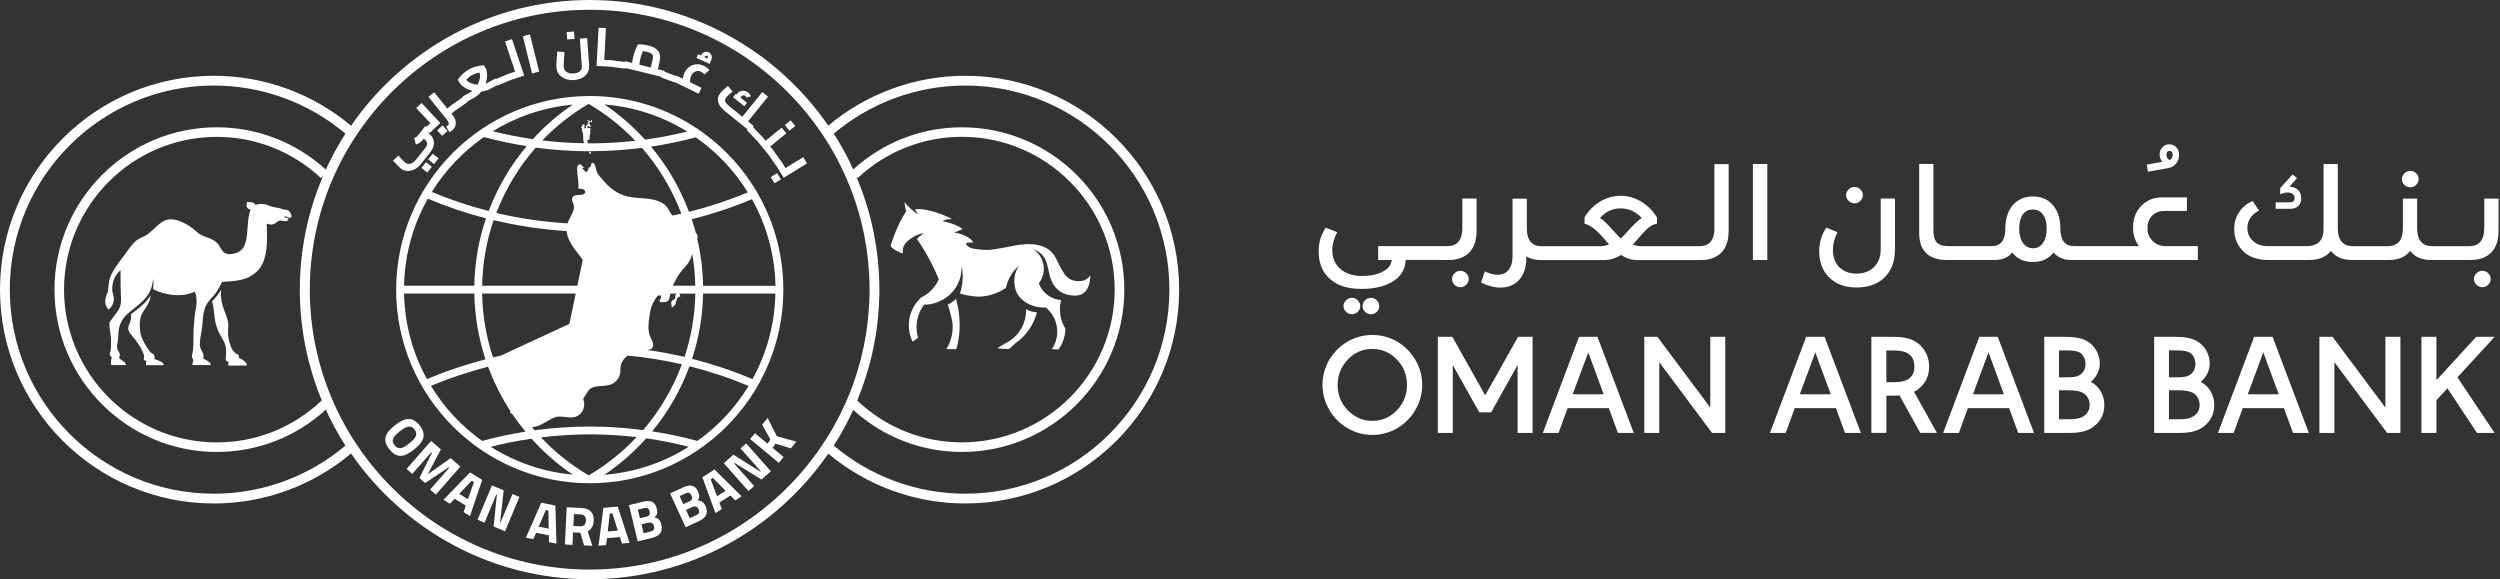 <svg width="164" height="38" viewBox="0 0 164 38" fill="none" xmlns="http://www.w3.org/2000/svg">
<rect x="0" y="0" width="164" height="38" fill="#333333" stroke="none"/>
<g clip-path="url(#clip0_4408_45465)">
<path d="M14.029 5.612C17.193 5.612 20.245 6.731 22.659 8.767C22.172 9.526 21.745 10.314 21.373 11.125C19.41 9.335 16.876 8.351 14.222 8.351C8.352 8.351 3.574 13.126 3.574 19C3.574 24.873 8.352 29.648 14.222 29.648C16.888 29.648 19.41 28.666 21.373 26.874C21.742 27.685 22.172 28.473 22.659 29.232C20.245 31.268 17.193 32.387 14.029 32.387C6.647 32.387 0.642 26.382 0.642 19C0.642 11.617 6.647 5.612 14.029 5.612ZM38.685 0.641C45.244 0.641 51.009 4.101 54.255 9.289C54.317 9.388 54.381 9.488 54.443 9.59C54.528 9.731 54.61 9.874 54.689 10.018C54.771 10.165 54.85 10.311 54.929 10.457C55.008 10.61 55.087 10.762 55.163 10.917C55.263 11.122 55.362 11.327 55.453 11.535C55.494 11.629 55.535 11.723 55.576 11.82C55.694 12.098 55.808 12.376 55.913 12.66C55.925 12.69 55.934 12.719 55.945 12.748C56.033 12.991 56.118 13.237 56.194 13.483C56.203 13.516 56.215 13.548 56.224 13.58C56.309 13.855 56.388 14.131 56.461 14.412C56.464 14.424 56.467 14.435 56.47 14.447C56.534 14.699 56.593 14.954 56.645 15.209C56.66 15.279 56.675 15.35 56.69 15.42C56.733 15.642 56.774 15.865 56.81 16.091C56.818 16.143 56.827 16.196 56.836 16.252C56.877 16.521 56.912 16.794 56.941 17.069C56.947 17.134 56.953 17.201 56.959 17.268C56.98 17.485 56.997 17.702 57.009 17.922C57.015 18.001 57.018 18.08 57.023 18.162C57.035 18.44 57.044 18.721 57.044 19.002C57.044 19.284 57.035 19.565 57.023 19.843C57.02 19.922 57.015 20.001 57.009 20.083C56.997 20.303 56.98 20.52 56.959 20.737C56.953 20.801 56.947 20.869 56.941 20.936C56.912 21.211 56.877 21.484 56.836 21.753C56.827 21.806 56.818 21.859 56.81 21.914C56.774 22.14 56.733 22.362 56.69 22.585C56.675 22.655 56.66 22.726 56.645 22.796C56.593 23.051 56.534 23.306 56.47 23.558C56.467 23.569 56.464 23.581 56.461 23.593C56.388 23.871 56.309 24.149 56.224 24.425C56.215 24.457 56.203 24.489 56.194 24.521C56.115 24.77 56.033 25.014 55.945 25.26C55.934 25.289 55.925 25.318 55.913 25.348C55.808 25.632 55.694 25.91 55.576 26.188C55.535 26.282 55.494 26.376 55.453 26.469C55.359 26.677 55.263 26.885 55.16 27.09C55.084 27.243 55.008 27.395 54.926 27.544C54.847 27.694 54.768 27.84 54.686 27.987C54.607 28.13 54.525 28.271 54.44 28.412C54.378 28.514 54.314 28.614 54.252 28.716C51.004 33.904 45.241 37.364 38.682 37.364C28.559 37.364 20.324 29.126 20.324 19.005C20.324 8.884 28.561 0.641 38.685 0.641ZM63.325 5.612C70.707 5.612 76.712 11.617 76.712 19C76.712 26.382 70.707 32.387 63.325 32.387C60.161 32.387 57.108 31.268 54.695 29.232C55.178 28.479 55.603 27.697 55.972 26.891C57.934 28.672 60.448 29.648 63.108 29.648C68.978 29.648 73.756 24.87 73.756 19C73.756 13.129 68.981 8.351 63.108 8.351C60.46 8.351 57.934 9.33 55.975 11.111C55.606 10.305 55.181 9.52 54.697 8.767C57.111 6.728 60.164 5.612 63.328 5.612M57.665 18.132C57.662 18.053 57.656 17.974 57.653 17.895C57.639 17.655 57.621 17.418 57.598 17.177C57.592 17.125 57.589 17.075 57.583 17.022C57.554 16.741 57.519 16.46 57.475 16.178C57.466 16.111 57.454 16.047 57.442 15.979C57.407 15.751 57.363 15.522 57.319 15.294C57.308 15.232 57.296 15.168 57.281 15.106C57.223 14.822 57.158 14.541 57.085 14.26C57.085 14.254 57.082 14.248 57.079 14.242C57.009 13.967 56.93 13.691 56.845 13.419C56.83 13.375 56.818 13.331 56.804 13.287C56.622 12.707 56.411 12.136 56.171 11.573L56.268 11.679C58.131 9.936 60.556 8.975 63.102 8.975C68.627 8.975 73.123 13.472 73.123 18.997C73.123 24.521 68.627 29.018 63.102 29.018C60.527 29.018 58.102 28.046 56.233 26.276C56.446 25.761 56.637 25.236 56.804 24.706C56.818 24.662 56.83 24.618 56.845 24.574C56.93 24.302 57.009 24.029 57.079 23.751C57.079 23.745 57.082 23.739 57.085 23.733C57.158 23.452 57.223 23.171 57.281 22.887C57.293 22.825 57.305 22.761 57.319 22.699C57.363 22.471 57.404 22.242 57.442 22.014C57.454 21.947 57.466 21.882 57.475 21.815C57.516 21.536 57.554 21.255 57.583 20.971C57.589 20.918 57.592 20.869 57.598 20.816C57.621 20.578 57.639 20.338 57.653 20.098C57.656 20.019 57.662 19.94 57.665 19.861C57.68 19.571 57.688 19.284 57.688 18.991C57.688 18.698 57.68 18.411 57.665 18.121M19.668 19C19.668 21.513 20.16 23.974 21.109 26.264C19.24 28.043 16.806 29.021 14.222 29.021C8.697 29.021 4.201 24.524 4.201 19C4.201 13.475 8.697 8.978 14.222 8.978C16.768 8.978 19.193 9.939 21.056 11.682L21.2 11.53C20.195 13.876 19.668 16.41 19.668 19ZM14.029 33.028C17.327 33.028 20.509 31.865 23.031 29.75C26.461 34.727 32.197 37.999 38.685 37.999C45.174 37.999 50.904 34.733 54.334 29.759C56.856 31.868 60.032 33.028 63.325 33.028C71.061 33.028 77.353 26.736 77.353 19C77.353 11.263 71.061 4.971 63.325 4.971C60.032 4.971 56.856 6.131 54.334 8.24C50.904 3.266 45.171 -0 38.685 -0C32.2 -0 26.461 3.272 23.031 8.249C20.509 6.134 17.327 4.971 14.029 4.971C6.292 4.971 0 11.263 0 19C0 26.736 6.292 33.028 14.029 33.028Z" fill="white"/>
<path d="M58.421 16.129C58.576 16.392 59.142 16.621 59.232 16.621C59.232 16.621 59.188 16.334 59.276 16.158C59.394 15.924 59.549 15.768 59.883 15.563C59.883 15.563 60.296 15.297 60.606 15.317C60.606 15.317 60.363 15.417 60.158 15.689C60.445 16.09 61.028 16.99 61.588 18.317C61.453 18.622 61.26 18.894 61.016 19.117C60.841 19.278 60.644 19.413 60.428 19.515C60.296 19.635 60.173 19.773 60.07 19.919C59.786 20.321 59.619 20.81 59.619 21.34C59.619 21.727 59.707 22.093 59.868 22.418L60.225 22.16C60.161 21.941 60.126 21.706 60.126 21.466C60.126 20.909 60.31 20.397 60.624 19.984C61.418 20.025 63.099 19.363 63.084 17.456C63.084 17.456 63.304 18.34 62.97 19.248C62.988 19.254 63.002 19.26 63.02 19.266C63.547 19.442 64.189 19.459 64.189 19.459C64.851 19.448 65.466 19.242 65.979 18.894C66.19 18.024 66.65 17.584 66.881 17.412C66.661 17.672 66.415 18.223 66.606 18.947C66.825 19.773 67.745 20.177 68.451 20.177C68.501 20.177 68.551 20.177 68.6 20.171C69.06 20.543 69.356 21.114 69.356 21.753C69.356 22.181 69.225 22.576 68.999 22.901L69.435 22.928L69.453 22.901C69.722 22.52 69.884 22.055 69.889 21.554C69.664 21.188 69.532 20.757 69.532 20.294C69.532 20.282 69.532 20.274 69.532 20.262C69.532 20.075 69.558 19.89 69.602 19.714L69.611 19.685C68.934 19.641 68.369 19.196 68.147 18.586C68.352 18.323 68.475 17.989 68.475 17.628C68.475 17.142 68.226 16.63 67.789 16.34C67.789 16.34 68.202 16.498 68.407 16.767C68.656 17.031 68.741 17.546 68.835 17.968C68.993 18.666 69.418 19.386 70.537 19.392C71.594 19.395 71.521 18.059 71.521 18.059C71.521 18.059 71.328 18.428 70.821 18.443C70.021 18.466 69.772 17.989 69.271 16.949C68.765 15.894 67.441 15.988 67.033 16.044C66.764 16.038 65.34 16.395 64.775 16.395C64.412 16.395 64.057 16.357 63.717 16.284C63.456 16.164 63.351 16.049 63.386 15.932L63.849 15.897C63.503 15.361 62.601 15.256 62.601 15.256L63.137 15.03C62.935 14.799 62.235 14.585 61.831 14.503C61.831 14.503 62.009 14.362 62.461 14.377C62.059 14.14 61.245 13.832 60.559 13.735C60.34 13.703 60.161 13.712 60.023 13.735L60.219 14.034C60.123 13.993 59.95 13.87 59.836 13.776C59.721 13.683 59.431 13.41 59.335 13.252C59.335 13.252 59.382 13.647 59.44 13.867C59.44 13.867 59.44 13.873 59.434 13.876C58.919 14.652 58.585 15.598 58.424 16.123" fill="white"/>
<path d="M67.311 20.362C67.311 21.2 66.881 21.935 66.23 22.366C66.216 22.371 65.492 22.784 65.445 22.831C65.398 22.878 66.189 22.896 66.189 22.896L66.597 22.527C67.317 22.04 67.798 21.311 68.026 20.497C67.903 20.482 67.508 20.426 67.308 20.28C67.308 20.309 67.308 20.335 67.308 20.365" fill="white"/>
<path d="M62.179 19.978C62.267 20.274 62.352 20.581 62.431 20.904C62.695 21.996 62.083 22.901 62.083 22.901H62.733C62.733 22.901 63.24 21.44 62.715 19.609C62.589 19.729 62.405 19.875 62.182 19.978" fill="white"/>
<path d="M31.746 8.99C32.672 9.239 33.609 9.438 34.552 9.588C33.486 10.856 32.645 12.294 32.059 13.841C30.788 13.516 29.537 13.097 28.327 12.59C29.209 11.169 30.375 9.945 31.746 8.993M37.572 6.866C36.603 7.516 35.73 8.281 34.957 9.128C34.072 8.999 33.193 8.826 32.323 8.609C33.879 7.654 35.66 7.039 37.57 6.866M45.078 8.63C44.164 8.855 43.241 9.034 42.312 9.16C41.527 8.296 40.64 7.516 39.652 6.854C41.63 7.01 43.478 7.637 45.081 8.63M49.062 12.617C47.799 13.144 46.51 13.569 45.198 13.897C44.615 12.341 43.774 10.894 42.708 9.62C43.698 9.47 44.679 9.268 45.649 9.01C47.017 9.968 48.18 11.196 49.059 12.62M46.123 18.745C46.106 17.702 45.974 16.674 45.74 15.678C45.763 15.593 45.775 15.499 45.74 15.399C45.719 15.341 45.684 15.306 45.646 15.274C45.567 14.975 45.476 14.676 45.379 14.383C46.721 14.046 48.039 13.61 49.328 13.068C50.274 14.755 50.828 16.688 50.872 18.748H46.129L46.123 18.745ZM49.363 24.87C48.069 24.322 46.747 23.88 45.4 23.537C45.848 22.169 46.097 20.731 46.123 19.258H50.866C50.822 21.288 50.286 23.198 49.363 24.87ZM45.745 28.924C44.767 28.658 43.777 28.45 42.781 28.297C43.833 27.02 44.662 25.576 45.233 24.024C46.548 24.355 47.843 24.785 49.108 25.318C48.244 26.736 47.099 27.964 45.748 28.927M39.65 31.145C40.669 30.462 41.586 29.654 42.391 28.755C43.329 28.886 44.26 29.074 45.177 29.308C43.551 30.336 41.671 30.987 39.65 31.145ZM32.197 29.308C33.079 29.086 33.969 28.907 34.869 28.778C35.663 29.663 36.568 30.459 37.572 31.136C35.61 30.957 33.782 30.31 32.197 29.311M28.266 25.315C29.482 24.806 30.732 24.387 32.01 24.059L32.056 24.147C32.431 25.14 32.909 26.089 33.486 26.976L33.471 27.102L33.589 27.135C33.861 27.545 34.163 27.934 34.476 28.315C33.518 28.467 32.566 28.67 31.629 28.924C30.278 27.961 29.13 26.733 28.266 25.312M31.116 19.258C31.142 20.743 31.395 22.193 31.849 23.572C30.539 23.909 29.253 24.343 28.008 24.867C27.085 23.198 26.549 21.288 26.505 19.258H31.116ZM37.174 15.156C37.224 15.862 37.81 16.463 38.229 17.037L37.874 18.745H31.629C31.655 17.262 31.913 15.812 32.382 14.441C33.958 14.816 35.563 15.06 37.174 15.156ZM44.884 14.529C44.884 14.529 44.87 14.515 44.858 14.509C44.864 14.509 44.87 14.506 44.876 14.503C44.876 14.512 44.881 14.521 44.884 14.529ZM45.611 18.745H44.143C44.293 18.376 44.495 18.027 44.747 17.728C44.911 17.535 45.095 17.356 45.218 17.14C45.306 16.987 45.33 16.923 45.414 16.665C45.529 17.348 45.596 18.045 45.611 18.748M42.441 22.954C42.541 22.948 42.649 22.94 42.728 22.881C42.843 22.796 42.866 22.626 42.831 22.489C42.796 22.351 42.714 22.228 42.658 22.096C42.476 21.68 42.538 21.203 42.605 20.751C42.623 20.64 42.637 20.529 42.655 20.42C42.705 20.075 42.889 19.767 43.083 19.474C43.15 19.375 43.332 19.325 43.367 19.442C43.405 19.568 43.191 19.723 43.3 19.802C43.323 19.82 43.352 19.82 43.379 19.823C43.56 19.834 43.783 19.826 43.874 19.668C43.906 19.609 43.915 19.542 43.926 19.474C43.938 19.401 43.962 19.331 43.979 19.26H44.377C44.357 19.293 44.339 19.316 44.339 19.316C44.263 19.401 44.304 19.515 44.304 19.515C44.322 19.597 44.211 19.632 44.211 19.632C44.175 19.647 44.079 19.75 44.079 19.75C44.017 19.799 44.032 19.919 44.032 19.919C44.041 19.984 44.064 20.122 44.064 20.122C44.076 20.248 44.117 20.148 44.117 20.148C44.129 20.116 44.249 20.034 44.249 20.034C44.301 19.999 44.331 19.893 44.331 19.893C44.334 19.832 44.354 19.758 44.354 19.758C44.383 19.732 44.398 19.697 44.398 19.697C44.392 19.656 44.41 19.609 44.41 19.609C44.43 19.591 44.442 19.544 44.442 19.544C44.489 19.477 44.6 19.451 44.6 19.451C44.659 19.454 44.621 19.419 44.621 19.419C44.612 19.395 44.588 19.322 44.588 19.322C44.588 19.293 44.568 19.275 44.556 19.26H45.614C45.587 20.69 45.344 22.087 44.908 23.414C44.093 23.224 43.273 23.072 42.444 22.957M37.356 21.244L32.862 23.326C32.689 23.364 32.516 23.405 32.344 23.447C31.898 22.111 31.652 20.699 31.626 19.258H37.766L37.353 21.244H37.356ZM38.858 27.981C37.587 27.975 36.319 28.057 35.065 28.227C35.009 28.163 34.957 28.093 34.901 28.028C35.027 27.996 35.188 27.984 35.285 27.949C35.563 27.843 35.83 27.656 36.09 27.515C36.205 27.454 36.322 27.392 36.451 27.357C36.864 27.249 37.315 27.466 37.728 27.351C38.15 27.234 38.422 26.739 38.296 26.32C38.282 26.273 38.264 26.227 38.267 26.177C38.273 26.086 38.346 26.016 38.402 25.942C38.481 25.837 38.528 25.711 38.612 25.608C38.941 25.213 39.582 25.4 40.065 25.225C40.394 25.105 40.645 24.791 40.689 24.442C40.707 24.311 40.695 24.176 40.713 24.047C40.754 23.754 40.938 23.502 41.176 23.326C42.374 23.438 43.563 23.628 44.732 23.898C44.146 25.474 43.288 26.938 42.189 28.213C41.085 28.069 39.975 27.99 38.861 27.981M38.618 31.183C37.447 30.5 36.401 29.657 35.493 28.693C36.609 28.558 37.734 28.488 38.856 28.494C39.828 28.5 40.798 28.564 41.762 28.675C40.848 29.645 39.796 30.495 38.618 31.183ZM38.738 9.916C38.794 9.916 38.853 9.916 38.908 9.916C39.98 9.91 41.05 9.834 42.113 9.699C43.226 10.973 44.099 12.438 44.697 14.02C44.506 14.064 44.31 14.099 44.12 14.14C43.891 13.908 43.853 13.58 43.508 13.358C42.913 12.971 42.169 13.035 41.498 12.948C40.727 12.851 40.133 12.485 39.629 11.899C39.371 11.6 39.225 11.468 39.151 11.275C39.061 11.026 39.037 10.71 38.903 10.689C38.858 10.683 38.826 10.704 38.826 10.704C38.741 10.765 38.826 10.985 38.595 11.008C38.63 11.126 38.545 11.263 38.425 11.281C38.346 11.196 38.267 11.111 38.185 11.026C38.24 11.017 38.296 11.011 38.352 11.002C38.232 11.017 38.141 10.707 37.968 10.791C37.751 10.897 37.93 11.758 37.939 11.934C37.947 12.081 37.956 12.23 37.939 12.376C38.032 12.376 38.129 12.37 38.22 12.403C38.396 12.461 38.469 12.652 38.273 12.745C38.059 12.848 37.605 12.684 37.529 13.027C37.499 13.155 37.587 13.279 37.625 13.405C37.742 13.782 37.438 14.146 37.282 14.512C37.262 14.559 37.247 14.606 37.233 14.652C35.663 14.562 34.095 14.333 32.557 13.97C33.161 12.403 34.031 10.947 35.144 9.684C36.333 9.845 37.532 9.924 38.733 9.924M38.618 6.816C39.761 7.484 40.786 8.302 41.679 9.236C40.757 9.339 39.831 9.397 38.903 9.403C38.791 9.403 38.68 9.4 38.566 9.4C38.56 9.388 38.557 9.377 38.557 9.377C38.566 9.35 38.533 9.262 38.533 9.262C38.498 9.16 38.589 9.177 38.589 9.177C38.689 9.186 38.68 9.087 38.68 9.087C38.654 8.937 38.694 8.826 38.694 8.826C38.753 8.753 38.721 8.7 38.721 8.7C38.7 8.63 38.712 8.559 38.712 8.559C38.803 8.369 38.636 8.401 38.636 8.401C38.566 8.436 38.56 8.384 38.56 8.384C38.513 8.372 38.513 8.325 38.513 8.325C38.563 8.246 38.659 8.31 38.659 8.31C38.776 8.378 38.75 8.258 38.75 8.258C38.738 8.22 38.668 8.12 38.668 8.12C38.633 8.023 38.709 8.006 38.709 8.006H38.794C38.864 8.029 38.815 7.889 38.815 7.889C38.803 7.862 38.803 7.845 38.806 7.836C38.771 7.883 38.765 7.93 38.765 7.93C38.774 8.032 38.741 7.976 38.741 7.976C38.738 7.932 38.686 7.924 38.686 7.924C38.633 7.956 38.618 7.903 38.618 7.903C38.58 7.848 38.525 7.877 38.525 7.877C38.481 7.921 38.589 7.93 38.589 7.93C38.662 7.968 38.595 8.003 38.595 8.003C38.489 8.038 38.601 8.064 38.601 8.064C38.651 8.146 38.572 8.123 38.572 8.123C38.428 8.047 38.513 8.138 38.513 8.138C38.586 8.228 38.513 8.199 38.513 8.199C38.402 8.261 38.422 8.334 38.422 8.334C38.448 8.422 38.399 8.413 38.399 8.413C38.293 8.46 38.334 8.345 38.334 8.345C38.381 8.243 38.328 8.155 38.328 8.155C38.232 8.091 38.158 8.316 38.158 8.316C38.082 8.422 38.167 8.404 38.167 8.404C38.199 8.469 38.176 8.527 38.176 8.527C38.158 8.556 38.202 8.641 38.202 8.641C38.27 8.753 38.261 9.098 38.261 9.098C38.252 9.227 38.302 9.347 38.325 9.397C37.403 9.383 36.483 9.321 35.575 9.21C36.462 8.287 37.479 7.478 38.612 6.816M28.067 13.033C29.303 13.554 30.58 13.99 31.881 14.324C31.403 15.733 31.142 17.221 31.116 18.745H26.505C26.549 16.674 27.109 14.729 28.067 13.033ZM25.987 19C25.987 26.004 31.684 31.701 38.686 31.701C45.687 31.701 51.388 26.004 51.388 19C51.388 14.629 49.17 10.771 45.801 8.483L45.789 8.442C45.789 8.442 45.766 8.448 45.754 8.451C43.733 7.092 41.302 6.298 38.689 6.298C31.684 6.298 25.99 11.995 25.99 19" fill="white"/>
<path d="M26.291 11.052C26.672 11.357 27.235 11.231 27.604 10.765L28.239 9.971C28.585 9.538 28.527 9.063 28.14 8.753L28.099 8.72L28.131 8.682C28.166 8.706 28.196 8.712 28.219 8.691L28.884 8.07L27.657 6.758L27.305 7.086L28.237 8.082L27.988 8.313C27.938 8.287 27.9 8.278 27.876 8.305L27.419 8.879C27.331 8.987 27.302 9.011 27.176 9.046L27.279 9.482C27.507 9.415 27.633 9.306 27.759 9.148L27.8 9.095L27.838 9.128C28.055 9.301 28.075 9.488 27.903 9.702L27.27 10.496C27.056 10.762 26.787 10.827 26.59 10.671C26.517 10.613 26.335 10.431 26.13 10.209L25.782 10.537C25.998 10.774 26.192 10.97 26.294 11.052" fill="white"/>
<path d="M28.386 10.083L28.087 10.459L28.469 10.764L28.769 10.388L28.386 10.083Z" fill="white"/>
<path d="M27.948 10.636L27.648 11.012L28.031 11.317L28.33 10.941L27.948 10.636Z" fill="white"/>
<path d="M29.025 8.227L28.674 8.555L29.008 8.913L29.359 8.585L29.025 8.227Z" fill="white"/>
<path d="M30.589 5.234C30.709 5.102 30.846 4.994 30.981 4.921C31.116 4.847 31.28 4.789 31.456 4.757C31.535 4.968 31.473 5.284 31.33 5.556C31.022 5.533 30.723 5.413 30.589 5.234ZM29.388 8.222C29.364 8.24 29.329 8.266 29.265 8.307L29.49 8.673C29.546 8.638 29.607 8.597 29.657 8.559C29.959 8.316 29.985 7.917 29.707 7.572L29.613 7.455L29.909 7.217C29.909 7.217 29.915 7.217 29.918 7.217L30.653 6.702C30.671 6.69 30.674 6.67 30.671 6.649L31.095 6.415C31.292 6.306 31.45 6.166 31.576 6.005C31.781 5.987 31.986 5.928 32.179 5.82L32.584 5.597C32.601 5.612 32.619 5.621 32.639 5.612L33.468 5.266C33.468 5.266 33.471 5.26 33.474 5.26L34.385 4.956L33.588 2.568L33.131 2.721L33.79 4.698L33.284 4.868C33.284 4.868 33.275 4.877 33.269 4.88L32.54 5.184C32.516 5.164 32.493 5.155 32.469 5.167L31.971 5.439C31.933 5.46 31.895 5.477 31.854 5.492C31.989 5.096 31.98 4.698 31.854 4.47L31.752 4.285C31.403 4.291 31.028 4.399 30.773 4.54C30.518 4.68 30.225 4.938 30.032 5.228L30.135 5.413C30.258 5.638 30.591 5.864 30.996 5.961C30.961 5.987 30.925 6.01 30.887 6.034L30.372 6.318C30.348 6.33 30.346 6.353 30.348 6.385L29.692 6.842C29.692 6.842 29.68 6.842 29.675 6.848L29.341 7.118L28.485 6.054L28.11 6.356L29.332 7.873C29.467 8.04 29.467 8.158 29.385 8.222" fill="white"/>
<path d="M34.765 2.257L34.298 2.373L34.904 4.815L35.371 4.7L34.765 2.257Z" fill="white"/>
<path d="M37.66 5.252C38.281 5.208 38.685 4.827 38.647 4.305L38.518 2.495L38.038 2.53L38.167 4.341C38.187 4.613 38.003 4.795 37.628 4.821C37.253 4.847 37.001 4.672 36.98 4.402C36.972 4.273 36.989 3.919 37.033 3.415L36.556 3.38C36.523 3.766 36.488 4.241 36.503 4.437C36.538 4.953 37.033 5.296 37.66 5.252Z" fill="white"/>
<path d="M37.655 2.066L37.176 2.1L37.21 2.588L37.689 2.554L37.655 2.066Z" fill="white"/>
<path d="M42.013 3.823C42.048 3.679 42.107 3.506 42.169 3.354C42.251 3.363 42.344 3.377 42.432 3.401C42.828 3.497 42.892 3.597 42.795 3.99L42.69 4.426L41.94 4.241C41.955 4.113 41.981 3.954 42.013 3.823ZM40.112 4.385L41.003 4.499C41.026 4.499 41.041 4.488 41.056 4.467L43.361 5.032C43.361 5.059 43.37 5.079 43.393 5.088L44.234 5.401C44.248 5.407 44.266 5.401 44.278 5.393L45.83 6.148L46.018 5.762L45.285 5.404C45.256 5.261 45.274 5.111 45.341 4.968C45.476 4.69 45.737 4.584 45.989 4.707C46.065 4.742 46.135 4.798 46.214 4.883L46.542 4.59C46.434 4.476 46.293 4.376 46.167 4.315C45.69 4.08 45.148 4.265 44.908 4.76C44.843 4.889 44.808 5.027 44.799 5.167L44.383 4.965C44.363 4.956 44.345 4.965 44.325 4.977L43.61 4.713C43.61 4.675 43.595 4.652 43.569 4.646L43.153 4.543L43.258 4.107C43.419 3.456 43.159 3.14 42.532 2.985C42.236 2.912 41.967 2.903 41.843 2.917C41.764 3.064 41.624 3.377 41.542 3.711C41.507 3.861 41.48 4.004 41.466 4.127L41.038 4.022C41.011 4.016 40.988 4.031 40.971 4.063L40.194 3.963C40.194 3.963 40.182 3.951 40.171 3.951L39.638 3.922L39.749 1.842L39.269 1.816L39.134 4.326L40.095 4.379C40.095 4.379 40.103 4.385 40.109 4.388" fill="white"/>
<path d="M46.419 3.843L46.211 3.749C46.246 3.673 46.319 3.632 46.375 3.658C46.434 3.685 46.451 3.767 46.416 3.843M46.656 3.951C46.75 3.746 46.674 3.515 46.48 3.427C46.29 3.342 46.07 3.439 45.977 3.644L45.798 3.562L45.69 3.802L46.548 4.191L46.656 3.954V3.951Z" fill="white"/>
<path d="M47.626 7.346L49.026 8.477C49.006 8.512 49 8.542 49.02 8.562L49.639 9.213C49.639 9.213 49.65 9.218 49.656 9.221L50.429 10.168C50.429 10.168 50.429 10.176 50.429 10.179L50.948 10.912C50.948 10.912 50.954 10.912 50.954 10.915L51.408 11.659L52.94 10.721L52.691 10.311L51.525 11.023L51.302 10.657C51.302 10.657 51.297 10.654 51.291 10.651L50.801 9.962C50.801 9.962 50.801 9.948 50.796 9.939L50.526 9.608L51.584 8.744L51.279 8.372L50.221 9.236L49.952 8.905C49.952 8.905 49.934 8.893 49.923 8.89L49.398 8.337C49.425 8.29 49.431 8.252 49.404 8.231L49.07 7.962L50.38 6.342L50.005 6.04L48.698 7.66L47.895 7.013C47.518 6.708 47.491 6.582 47.647 6.389C47.761 6.245 47.945 6.104 48.059 6.008L47.749 5.642C47.632 5.741 47.412 5.908 47.272 6.084C46.943 6.491 47.063 6.901 47.62 7.349" fill="white"/>
<path d="M49 6.746L48.581 6.409C48.587 6.383 48.604 6.359 48.622 6.336C48.698 6.245 48.815 6.227 48.903 6.301C48.941 6.33 48.962 6.362 48.979 6.403L49.264 6.318C49.234 6.239 49.161 6.137 49.085 6.075C48.859 5.893 48.543 5.917 48.37 6.131C48.352 6.154 48.338 6.178 48.323 6.201L48.268 6.157L48.089 6.38L48.821 6.971L49.003 6.749L49 6.746Z" fill="white"/>
<path d="M51.863 7.894L51.484 8.204L51.788 8.576L52.167 8.266L51.863 7.894Z" fill="white"/>
<path d="M50.977 11.36L50.56 11.615L50.81 12.025L51.227 11.77L50.977 11.36Z" fill="white"/>
<path d="M26.215 28.306C26.657 27.955 26.942 27.858 27.191 28.172C27.44 28.485 27.282 28.743 26.839 29.091C26.4 29.443 26.136 29.522 25.887 29.209C25.635 28.895 25.773 28.655 26.215 28.306ZM25.55 29.478C26.028 30.079 26.511 30.005 27.158 29.493C27.806 28.977 28.008 28.506 27.527 27.905C27.05 27.305 26.543 27.395 25.896 27.908C25.248 28.421 25.07 28.878 25.547 29.478" fill="white"/>
<path d="M29.566 30.052L28.066 31.107L28.919 29.481L28.283 28.924L26.672 30.761L27.044 31.089L28.292 29.668L28.333 29.703L27.515 31.359L27.888 31.684L29.423 30.661L29.464 30.697L28.216 32.117L28.591 32.445L30.202 30.609L29.566 30.052Z" fill="white"/>
<path d="M30.7 32.747L30.129 32.398L30.943 31.537L31.09 31.628L30.697 32.747H30.7ZM30.832 30.989L29.092 32.788L29.514 33.046L29.827 32.721L30.556 33.166L30.41 33.593L30.832 33.851L31.634 31.481L30.832 30.992V30.989Z" fill="white"/>
<path d="M32.841 34.264L32.809 34.25L33.043 32.167L32.27 31.845L31.327 34.097L31.784 34.288L32.56 32.434L32.595 32.448L32.381 34.537L33.131 34.853L34.074 32.6L33.617 32.41L32.841 34.264Z" fill="white"/>
<path d="M35.34 34.549L35.806 33.459L35.976 33.491L35.996 34.678L35.34 34.549ZM35.507 32.981L34.499 35.272L34.986 35.369L35.167 34.953L36.005 35.117L36.017 35.568L36.503 35.665L36.433 33.163L35.51 32.981H35.507Z" fill="white"/>
<path d="M38.073 34.525L37.613 34.502L37.651 33.725L38.102 33.746C38.34 33.758 38.451 33.919 38.439 34.15C38.428 34.364 38.319 34.531 38.07 34.522M38.949 34.171C38.975 33.614 38.682 33.353 38.126 33.324L37.177 33.277L37.057 35.718L37.552 35.744L37.593 34.924L38.07 34.947L38.313 35.779L38.855 35.805L38.554 34.856C38.782 34.727 38.931 34.508 38.946 34.171" fill="white"/>
<path d="M39.866 34.871L40.004 33.693L40.174 33.676L40.528 34.806L39.863 34.868L39.866 34.871ZM39.582 33.318L39.263 35.803L39.758 35.756L39.813 35.307L40.666 35.228L40.804 35.659L41.299 35.612L40.522 33.23L39.585 33.318H39.582Z" fill="white"/>
<path d="M42.66 34.874L42.221 34.979L42.081 34.399L42.52 34.294C42.71 34.247 42.848 34.311 42.898 34.505C42.956 34.739 42.86 34.824 42.663 34.874M41.843 33.429L42.268 33.327C42.45 33.283 42.564 33.344 42.611 33.541C42.658 33.728 42.596 33.848 42.409 33.892L41.978 33.995L41.84 33.429H41.843ZM42.95 33.945C43.109 33.781 43.15 33.629 43.085 33.359C42.974 32.905 42.672 32.794 42.192 32.911L41.26 33.136L41.834 35.512L42.781 35.284C43.255 35.169 43.501 34.891 43.387 34.417C43.314 34.109 43.173 33.989 42.948 33.951" fill="white"/>
<path d="M45.66 33.804L45.25 33.995L45.001 33.453L45.411 33.263C45.59 33.181 45.737 33.216 45.822 33.397C45.924 33.617 45.848 33.719 45.66 33.804ZM44.826 33.075L44.583 32.548L44.981 32.363C45.151 32.284 45.274 32.322 45.359 32.504C45.441 32.679 45.403 32.808 45.227 32.888L44.826 33.072V33.075ZM45.769 32.838C45.895 32.644 45.904 32.486 45.786 32.234C45.59 31.809 45.271 31.76 44.826 31.968L43.956 32.369L44.978 34.587L45.863 34.179C46.305 33.974 46.495 33.655 46.29 33.21C46.158 32.923 45.997 32.832 45.769 32.838Z" fill="white"/>
<path d="M47.04 32.553L46.621 31.443L46.765 31.35L47.599 32.193L47.037 32.553H47.04ZM46.076 31.306L46.932 33.661L47.35 33.394L47.192 32.969L47.913 32.507L48.232 32.826L48.651 32.559L46.87 30.799L46.076 31.306Z" fill="white"/>
<path d="M48.578 29.416L49.911 30.922L49.885 30.946L48.109 29.829L47.482 30.386L49.099 32.214L49.471 31.886L48.139 30.38L48.165 30.357L49.955 31.458L50.567 30.916L48.947 29.088L48.578 29.416Z" fill="white"/>
<path d="M50.356 27.421L49.996 27.855L50.538 28.83L50.353 29.106L49.527 28.417L49.211 28.801L51.086 30.363L51.405 29.982L50.684 29.381L50.869 29.106L51.88 29.413L52.243 28.974L50.96 28.614L50.356 27.421Z" fill="white"/>
<path d="M18.842 13.779C18.801 13.762 18.742 13.771 18.683 13.756C18.607 13.747 18.54 13.724 18.473 13.697C18.423 13.68 18.379 13.665 18.329 13.656C18.203 13.63 18.018 13.606 17.893 13.571C17.717 13.539 17.649 13.48 17.523 13.437C17.389 13.396 17.189 13.36 17.005 13.387C16.92 13.396 16.847 13.419 16.771 13.437C16.721 13.378 16.662 13.319 16.595 13.293C16.519 13.267 16.437 13.267 16.36 13.261C16.302 13.261 16.252 13.252 16.202 13.243C16.194 13.293 16.185 13.334 16.176 13.387C16.167 13.472 16.176 13.571 16.226 13.639C16.267 13.697 16.352 13.724 16.434 13.747C16.407 13.838 16.384 13.932 16.358 14.014C16.281 14.315 16.264 14.632 16.24 14.951C16.217 15.294 16.191 15.645 16.097 15.929C16.038 16.137 15.939 16.316 15.777 16.439C15.634 16.556 15.458 16.641 15.165 16.665C15.107 16.674 15.039 16.674 14.963 16.674C14.77 16.615 14.746 16.597 14.72 16.583C14.544 16.457 14.454 16.205 14.31 16.02C14.193 15.871 14.035 15.759 13.868 15.686C13.642 15.578 13.399 15.528 13.188 15.411C12.986 15.303 12.828 15.127 12.611 14.96C12.377 14.784 12.084 14.617 11.814 14.517C11.53 14.4 11.278 14.365 11.07 14.392C10.853 14.424 10.66 14.526 10.475 14.676C10.182 14.91 9.889 15.261 9.503 15.478C9.368 15.546 9.219 15.604 9.093 15.68C8.759 15.883 8.53 16.225 8.296 16.55C8.062 16.87 7.818 17.177 7.593 17.505C7.426 17.766 7.259 18.041 7.183 18.334C7.142 18.501 7.133 18.677 7.107 18.844C7.098 18.935 7.089 19.038 7.08 19.128C7.039 19.21 7.004 19.304 6.972 19.404C6.904 19.603 6.872 19.84 6.948 20.031C6.981 20.13 7.048 20.224 7.115 20.315C7.2 20.238 7.282 20.157 7.341 20.063C7.399 19.978 7.435 19.878 7.449 19.779C7.476 19.67 7.467 19.553 7.449 19.436C7.423 19.342 7.399 19.251 7.382 19.16C7.35 19.002 7.356 18.841 7.382 18.674C7.432 18.399 7.531 18.129 7.716 17.921C7.774 17.854 7.842 17.787 7.909 17.719V18.097C7.909 18.498 7.909 18.9 7.927 19.319C7.944 19.585 7.959 19.872 7.877 20.113C7.792 20.356 7.616 20.558 7.458 20.766C7.364 20.892 7.274 21.018 7.189 21.135C7.189 21.202 7.18 21.27 7.18 21.337C7.18 21.563 7.238 21.788 7.265 22.017C7.291 22.233 7.282 22.459 7.282 22.679C7.274 22.796 7.274 22.913 7.25 23.03C7.224 23.106 7.192 23.188 7.209 23.265C7.218 23.314 7.241 23.355 7.285 23.391C7.294 23.408 7.312 23.417 7.326 23.423C7.326 23.455 7.326 23.481 7.317 23.517C7.309 23.584 7.282 23.657 7.276 23.724C7.268 23.801 7.285 23.874 7.303 23.95H8.275C8.267 23.924 8.258 23.892 8.243 23.868C8.217 23.809 8.176 23.76 8.126 23.716C8.05 23.666 7.959 23.631 7.9 23.566C7.859 23.534 7.833 23.481 7.81 23.432C7.818 23.414 7.836 23.399 7.842 23.373C7.868 23.323 7.868 23.273 7.859 23.215C7.833 23.115 7.76 23.039 7.716 22.945C7.64 22.77 7.698 22.561 7.733 22.359C7.766 22.116 7.751 21.882 7.783 21.656C7.824 21.372 7.941 21.088 8.117 20.854C8.252 20.687 8.41 20.543 8.577 20.411C8.829 20.209 9.087 20.01 9.324 19.785C9.541 19.568 9.743 19.333 9.86 19.064C9.969 18.821 10.01 18.554 10.053 18.285C10.071 18.519 10.071 18.745 10.045 18.97C10.071 18.988 10.095 19.002 10.13 19.011C10.405 19.146 10.698 19.237 11 19.295C11.594 19.413 12.215 19.395 12.793 19.128C12.801 19.21 12.825 19.287 12.86 19.363C12.91 19.714 12.901 19.881 12.877 20.048C12.851 20.256 12.801 20.458 12.778 20.666C12.76 20.801 12.752 20.933 12.746 21.068C12.728 21.276 12.705 21.486 12.696 21.694C12.687 21.996 12.696 22.307 12.687 22.614C12.678 22.731 12.669 22.857 12.661 22.966C12.643 23.057 12.634 23.142 12.611 23.235C12.593 23.303 12.579 23.37 12.593 23.429C12.602 23.487 12.643 23.546 12.684 23.604C12.675 23.654 12.666 23.713 12.652 23.763C12.643 23.795 12.626 23.83 12.62 23.871C12.62 23.897 12.628 23.921 12.637 23.947H13.803C13.812 23.915 13.821 23.88 13.803 23.856C13.794 23.806 13.753 23.774 13.709 23.748C13.651 23.698 13.583 23.663 13.525 23.622C13.466 23.59 13.399 23.555 13.34 23.522C13.34 23.481 13.349 23.44 13.349 23.405C13.358 23.329 13.349 23.262 13.323 23.194C13.29 23.086 13.214 22.995 13.173 22.893C13.115 22.758 13.106 22.608 13.115 22.456C13.132 22.113 13.223 21.785 13.264 21.451C13.282 21.276 13.296 21.1 13.305 20.924C13.323 20.731 13.346 20.537 13.405 20.356C13.463 20.121 13.572 19.896 13.783 19.644C13.909 19.509 14.035 19.377 14.143 19.234C14.31 18.999 14.445 18.747 14.571 18.49C14.705 18.481 14.837 18.472 14.972 18.463C15.35 18.437 15.734 18.405 16.103 18.27C16.472 18.135 16.823 17.892 17.058 17.576C17.31 17.224 17.418 16.779 17.477 16.337C17.544 15.774 17.518 15.223 17.494 14.67C17.602 14.702 17.711 14.737 17.814 14.728C17.907 14.728 17.989 14.696 18.074 14.635C18.15 14.585 18.218 14.509 18.3 14.485C18.385 14.453 18.476 14.468 18.569 14.485C18.669 14.512 18.777 14.535 18.845 14.485C18.877 14.462 18.903 14.418 18.93 14.368C18.912 14.351 18.894 14.336 18.88 14.327C18.83 14.295 18.78 14.268 18.722 14.268C18.704 14.26 18.681 14.26 18.663 14.251C18.654 14.251 18.645 14.242 18.637 14.233C18.669 14.216 18.695 14.192 18.73 14.192C18.78 14.184 18.83 14.233 18.88 14.26C18.921 14.286 18.965 14.286 19.015 14.286C19.041 14.286 19.064 14.286 19.099 14.277C19.117 14.251 19.126 14.219 19.126 14.186C19.126 14.145 19.108 14.101 19.094 14.06C19.044 13.943 18.968 13.809 18.851 13.776" fill="white"/>
<path d="M16.153 23.815C16.112 23.774 15.968 23.622 15.892 23.59C15.807 23.549 15.734 23.514 15.658 23.473C15.658 23.464 15.666 23.455 15.666 23.441C15.684 23.399 15.684 23.35 15.658 23.314C15.649 23.288 15.625 23.273 15.599 23.256C15.532 23.224 15.455 23.18 15.397 23.13C15.247 22.995 15.162 22.796 15.095 22.594C15.01 22.327 14.952 22.058 14.96 21.782C14.96 21.616 14.987 21.44 14.978 21.264C14.96 21.088 14.911 20.912 14.852 20.737C14.752 20.453 14.626 20.168 14.559 19.867C14.509 19.65 14.483 19.43 14.492 19.205C14.492 19.137 14.492 19.07 14.5 19.002C14.483 19.035 14.468 19.07 14.442 19.096C14.424 19.137 14.401 19.181 14.374 19.213C14.351 19.246 14.325 19.281 14.298 19.313C14.281 19.339 14.266 19.354 14.257 19.38C14.24 19.398 14.225 19.416 14.207 19.439C14.175 19.48 14.14 19.515 14.108 19.556C14.04 19.632 13.973 19.7 13.906 19.773C13.938 19.881 13.973 19.981 13.991 20.092C14.04 20.335 14.04 20.587 14.076 20.836C14.126 21.205 14.234 21.566 14.404 21.9C14.547 22.166 14.723 22.409 14.796 22.694C14.837 22.878 14.837 23.071 14.829 23.253C14.829 23.361 14.82 23.464 14.802 23.564C14.811 23.59 14.811 23.622 14.829 23.64C14.846 23.681 14.878 23.707 14.914 23.716C14.946 23.725 14.981 23.716 15.013 23.716C15.004 23.748 14.995 23.783 14.981 23.81C14.972 23.836 14.963 23.859 14.963 23.886C14.963 23.918 14.972 23.953 14.981 23.985L16.179 23.977C16.188 23.944 16.197 23.909 16.188 23.886C16.179 23.859 16.17 23.836 16.155 23.818" fill="white"/>
<path d="M10.549 23.716C10.482 23.684 10.414 23.657 10.347 23.631C10.279 23.613 10.186 23.564 10.11 23.555C10.118 23.514 10.145 23.505 10.145 23.455C10.136 23.388 10.127 23.312 10.086 23.253C10.045 23.212 9.986 23.186 9.928 23.153C9.828 23.086 9.761 22.978 9.694 22.869C9.5 22.559 9.307 22.251 9.225 21.914C9.201 21.779 9.184 21.639 9.175 21.495C9.157 21.261 9.166 21.027 9.225 20.81C9.319 20.499 9.544 20.233 9.694 19.966C9.787 19.799 9.843 19.638 9.887 19.38C9.793 19.515 9.694 19.641 9.594 19.758C9.377 20.001 9.116 20.209 8.856 20.412C8.771 20.479 8.689 20.538 8.595 20.605C8.613 20.789 8.595 20.974 8.536 21.141C8.487 21.276 8.41 21.393 8.41 21.519C8.402 21.645 8.469 21.771 8.554 21.888C8.645 22.023 8.756 22.14 8.856 22.266C9.072 22.526 9.257 22.834 9.392 23.153C9.424 23.23 9.459 23.312 9.45 23.397C9.442 23.473 9.418 23.564 9.442 23.608C9.465 23.651 9.541 23.657 9.609 23.675C9.591 23.742 9.568 23.816 9.576 23.883C9.576 23.909 9.576 23.933 9.585 23.959H10.733C10.733 23.909 10.725 23.865 10.701 23.833C10.666 23.783 10.607 23.757 10.552 23.725" fill="white"/>
<path d="M38.703 10.091C38.703 10.091 38.768 10.086 38.768 10.053C38.768 10.053 38.782 9.971 38.73 9.945C38.73 9.945 38.7 9.93 38.671 9.954C38.671 9.954 38.671 10.03 38.656 10.065C38.656 10.065 38.671 10.094 38.703 10.091Z" fill="white"/>
<path d="M91.71 26.833C91.256 27.349 90.697 27.609 90.029 27.609C89.449 27.609 88.942 27.407 88.506 27.003C88.002 26.531 87.75 25.948 87.75 25.254C87.75 24.648 87.946 24.123 88.336 23.675C88.79 23.151 89.352 22.89 90.029 22.89C90.615 22.89 91.122 23.095 91.552 23.505C92.05 23.971 92.299 24.554 92.299 25.254C92.299 25.852 92.103 26.379 91.713 26.833M91.672 22.418C91.163 22.122 90.615 21.973 90.029 21.973C89.443 21.973 88.895 22.122 88.383 22.418C87.891 22.714 87.498 23.11 87.202 23.599C86.906 24.114 86.757 24.668 86.757 25.254C86.757 25.84 86.906 26.388 87.211 26.897C87.501 27.395 87.891 27.788 88.383 28.078C88.892 28.38 89.443 28.532 90.029 28.532C90.615 28.532 91.163 28.38 91.672 28.078C92.165 27.788 92.554 27.395 92.844 26.897C93.146 26.388 93.298 25.84 93.298 25.254C93.298 24.668 93.146 24.117 92.844 23.599C92.554 23.107 92.165 22.714 91.672 22.418Z" fill="white"/>
<path d="M97.428 25.934L95.275 22.096H94.32V28.4H95.302V23.948L97.042 27.05H97.818L99.555 23.948V28.4H100.539V22.096H99.584L97.428 25.934Z" fill="white"/>
<path d="M103.167 25.866L104.19 23.116L105.2 25.866H103.167ZM103.583 22.096L101.21 28.4H102.242L102.836 26.774H105.54L106.135 28.4H107.175L104.793 22.096H103.583Z" fill="white"/>
<path d="M112.195 26.736L108.727 22.096H107.866V28.4H108.847V23.76L112.31 28.4H113.177V22.096H112.195V26.736Z" fill="white"/>
<path d="M118.066 25.866L119.086 23.116L120.096 25.866H118.063H118.066ZM118.482 22.096L116.109 28.4H117.141L117.735 26.774H120.439L121.034 28.4H122.074L119.692 22.096H118.482Z" fill="white"/>
<path d="M125.135 24.902C124.932 25.016 124.634 25.072 124.235 25.072H123.743V22.992H124.235C124.625 22.992 124.921 23.048 125.123 23.162C125.43 23.338 125.586 23.631 125.586 24.041C125.586 24.451 125.433 24.729 125.132 24.902M126.259 25.081C126.456 24.779 126.552 24.436 126.552 24.05C126.552 23.721 126.479 23.42 126.336 23.142C126.166 22.813 125.925 22.561 125.618 22.386C125.278 22.189 124.792 22.093 124.162 22.093H122.762V28.397H123.746V25.957H124.162C124.288 25.957 124.437 25.951 124.607 25.939L125.969 28.397H127.065L125.562 25.702C125.852 25.549 126.084 25.341 126.262 25.078" fill="white"/>
<path d="M129.426 25.866L130.445 23.116L131.456 25.866H129.423H129.426ZM129.842 22.096L127.469 28.4H128.5L129.095 26.774H131.799L132.394 28.4H133.433L131.052 22.096H129.842Z" fill="white"/>
<path d="M136.621 27.343C136.43 27.448 136.149 27.504 135.771 27.504H135.071V25.603H135.686C136.129 25.603 136.448 25.658 136.65 25.773C136.782 25.849 136.887 25.957 136.966 26.098C137.046 26.238 137.084 26.394 137.084 26.555C137.084 26.909 136.928 27.17 136.621 27.34M135.071 22.984H135.619C136.079 22.984 136.386 23.06 136.545 23.212C136.72 23.382 136.808 23.599 136.808 23.866C136.808 24.211 136.668 24.466 136.384 24.63C136.225 24.712 135.971 24.753 135.619 24.753H135.071V22.984ZM137.16 25.055C137.549 24.703 137.746 24.296 137.746 23.836C137.746 23.54 137.67 23.259 137.52 22.995C137.368 22.732 137.166 22.527 136.914 22.38C136.592 22.19 136.126 22.096 135.514 22.096H134.104V28.4H135.815C136.357 28.4 136.788 28.312 137.11 28.137C137.412 27.967 137.643 27.747 137.804 27.48C137.965 27.214 138.045 26.915 138.045 26.587C138.045 26.259 137.974 25.986 137.837 25.726C137.678 25.43 137.453 25.207 137.157 25.055" fill="white"/>
<path d="M143.833 27.343C143.642 27.448 143.361 27.504 142.983 27.504H142.283V25.603H142.898C143.341 25.603 143.66 25.658 143.862 25.773C143.994 25.849 144.099 25.957 144.178 26.098C144.258 26.238 144.296 26.394 144.296 26.555C144.296 26.909 144.14 27.17 143.833 27.34M142.283 22.984H142.831C143.291 22.984 143.598 23.06 143.757 23.212C143.932 23.382 144.02 23.599 144.02 23.866C144.02 24.211 143.88 24.466 143.595 24.63C143.437 24.712 143.182 24.753 142.831 24.753H142.283V22.984ZM144.372 25.055C144.761 24.703 144.958 24.296 144.958 23.836C144.958 23.54 144.881 23.259 144.732 22.995C144.58 22.732 144.378 22.527 144.126 22.38C143.803 22.19 143.338 22.096 142.725 22.096H141.316V28.4H143.027C143.569 28.4 144 28.312 144.322 28.137C144.624 27.967 144.855 27.747 145.016 27.48C145.177 27.214 145.256 26.915 145.256 26.587C145.256 26.259 145.186 25.986 145.048 25.726C144.89 25.43 144.665 25.207 144.369 25.055" fill="white"/>
<path d="M147.454 25.866L148.473 23.116L149.484 25.866H147.451H147.454ZM147.87 22.096L145.497 28.4H146.528L147.123 26.774H149.827L150.421 28.4H151.461L149.08 22.096H147.87Z" fill="white"/>
<path d="M156.482 26.736L153.014 22.096H152.152V28.4H153.137V23.76L156.596 28.4H157.466V22.096H156.482V26.736Z" fill="white"/>
<path d="M162.438 22.096L159.828 24.941V22.096H158.846V28.4H159.828V26.256L160.548 25.471L162.493 28.4H163.647L161.207 24.753L163.647 22.096H162.438Z" fill="white"/>
<path d="M89.068 20.456C89.18 20.347 89.232 20.221 89.232 20.078C89.232 19.934 89.177 19.808 89.068 19.7C88.957 19.591 88.831 19.539 88.684 19.539C88.538 19.539 88.412 19.591 88.301 19.7C88.189 19.808 88.134 19.931 88.134 20.078C88.134 20.224 88.189 20.347 88.301 20.456C88.412 20.564 88.538 20.617 88.684 20.617C88.831 20.617 88.957 20.564 89.068 20.456Z" fill="white"/>
<path d="M90.319 20.456C90.424 20.347 90.48 20.221 90.48 20.078C90.48 19.934 90.427 19.808 90.319 19.7C90.21 19.591 90.082 19.539 89.932 19.539C89.783 19.539 89.66 19.591 89.548 19.7C89.437 19.808 89.384 19.931 89.384 20.078C89.384 20.224 89.44 20.347 89.548 20.456C89.66 20.564 89.786 20.617 89.932 20.617C90.079 20.617 90.213 20.564 90.319 20.456Z" fill="white"/>
<path d="M94.903 17.054H95.018C95.554 17.054 95.978 16.919 96.295 16.647C96.673 16.319 96.863 15.815 96.863 15.136V13.026H95.929V14.966C95.929 15.754 95.598 16.146 94.936 16.146H90.407V17.054H91.294C91.268 17.371 91.081 17.623 90.726 17.81C90.366 18.006 89.912 18.103 89.364 18.103C88.766 18.103 88.292 17.954 87.946 17.658C87.58 17.341 87.398 16.925 87.398 16.41C87.398 16.026 87.507 15.631 87.721 15.229L86.965 14.936C86.657 15.396 86.502 15.915 86.502 16.486C86.502 17.192 86.71 17.76 87.126 18.188C87.624 18.698 88.344 18.953 89.291 18.953C90.123 18.953 90.796 18.8 91.315 18.498C91.889 18.159 92.188 17.675 92.214 17.051H94.909L94.903 17.054Z" fill="white"/>
<path d="M95.803 17.763C95.656 17.763 95.53 17.816 95.419 17.924C95.308 18.033 95.255 18.159 95.255 18.302C95.255 18.446 95.311 18.572 95.419 18.68C95.53 18.785 95.656 18.841 95.803 18.841C95.949 18.841 96.075 18.788 96.186 18.68C96.298 18.572 96.35 18.446 96.35 18.302C96.35 18.159 96.295 18.033 96.186 17.924C96.075 17.819 95.949 17.763 95.803 17.763Z" fill="white"/>
<path d="M106.853 15.086C106.612 15.358 106.437 15.543 106.322 15.646C106.214 15.543 106.07 15.394 105.889 15.191C105.49 14.743 105.183 14.444 104.963 14.292C105.347 13.876 105.789 13.668 106.287 13.668C106.841 13.668 107.312 13.879 107.696 14.301C107.476 14.439 107.195 14.702 106.855 15.086M112.468 14.966C112.468 15.754 112.137 16.149 111.475 16.149H107.655C107.503 16.149 107.324 16.114 107.116 16.044C107.172 15.979 107.242 15.903 107.324 15.809C107.69 15.373 107.96 15.083 108.136 14.94C108.311 14.796 108.502 14.705 108.701 14.676V14.26C108.431 13.832 108.095 13.492 107.69 13.241C107.254 12.977 106.8 12.842 106.319 12.842C105.898 12.842 105.496 12.942 105.118 13.135C104.647 13.381 104.254 13.753 103.947 14.251V14.676C104.166 14.726 104.395 14.852 104.632 15.051C104.869 15.25 105.174 15.578 105.555 16.038C105.347 16.114 105.151 16.152 104.969 16.152H101.14C100.484 16.152 100.159 15.757 100.159 14.969V13.033H99.222V16.823C99.222 17.189 99.139 17.476 98.975 17.684C98.805 17.91 98.556 18.024 98.228 18.024C97.982 18.024 97.707 17.948 97.405 17.796L97.159 18.534C97.596 18.754 98.017 18.865 98.425 18.865C98.896 18.865 99.283 18.724 99.579 18.44C99.93 18.1 100.115 17.602 100.127 16.946V16.814C100.384 16.978 100.698 17.06 101.064 17.06H105.233C105.622 17.06 105.991 16.946 106.337 16.721C106.671 16.946 107.028 17.06 107.406 17.06H111.557C112.093 17.06 112.518 16.926 112.834 16.653C113.212 16.325 113.4 15.821 113.4 15.142V10.765H112.465V14.972L112.468 14.966Z" fill="white"/>
<path d="M115.936 10.759H114.99V17.055H115.936V10.759Z" fill="white"/>
<path d="M122.038 13.179C122.15 13.073 122.203 12.944 122.203 12.801C122.203 12.657 122.147 12.531 122.038 12.423C121.927 12.314 121.801 12.262 121.655 12.262C121.508 12.262 121.382 12.314 121.271 12.423C121.16 12.531 121.104 12.657 121.104 12.801C121.104 12.944 121.16 13.073 121.271 13.179C121.382 13.287 121.508 13.34 121.655 13.34C121.801 13.34 121.927 13.287 122.038 13.179Z" fill="white"/>
<path d="M119.803 14.936C119.496 15.396 119.34 15.909 119.34 16.477C119.34 17.166 119.54 17.719 119.935 18.141C120.383 18.619 121.004 18.859 121.798 18.859C122.51 18.859 123.087 18.668 123.526 18.291C124.051 17.842 124.311 17.198 124.311 16.351V13.023H123.374V16.342C123.374 16.835 123.231 17.224 122.941 17.514C122.645 17.804 122.264 17.948 121.798 17.948C121.332 17.948 120.966 17.816 120.682 17.552C120.386 17.262 120.237 16.878 120.237 16.398C120.237 16.02 120.336 15.631 120.538 15.226L119.8 14.933L119.803 14.936Z" fill="white"/>
<path d="M142.316 9.901C142.453 9.901 142.524 9.986 142.524 10.156C142.524 10.326 142.456 10.446 142.325 10.495C142.187 10.431 142.117 10.317 142.117 10.147C142.117 9.977 142.184 9.901 142.316 9.901ZM140.907 11.263L142.231 11.026C142.439 10.993 142.612 10.897 142.746 10.733C142.881 10.569 142.949 10.378 142.949 10.156C142.949 9.954 142.887 9.79 142.764 9.661C142.641 9.532 142.486 9.467 142.295 9.467C142.119 9.467 141.97 9.532 141.85 9.661C141.73 9.79 141.671 9.948 141.671 10.138C141.671 10.314 141.73 10.472 141.85 10.61L140.828 10.8L140.904 11.263H140.907Z" fill="white"/>
<path d="M132.669 14.113C132.827 13.867 133.056 13.744 133.361 13.744C133.624 13.744 133.832 13.838 133.985 14.028C134.166 14.242 134.26 14.562 134.26 14.983C134.26 15.405 134.178 15.722 134.014 15.947C133.85 16.176 133.636 16.287 133.369 16.287C133.138 16.287 132.942 16.202 132.783 16.032C132.57 15.807 132.461 15.455 132.461 14.983C132.461 14.617 132.532 14.327 132.669 14.113ZM125.899 10.759V15.297C125.899 15.839 126.034 16.258 126.307 16.554C126.614 16.888 127.083 17.055 127.707 17.055H130.865C131.357 17.055 131.738 16.89 132.007 16.562C132.309 16.978 132.76 17.186 133.358 17.186C133.955 17.186 134.395 16.978 134.708 16.562C134.998 16.89 135.379 17.055 135.851 17.055H144.179V16.146H142.081C141.73 16.146 141.443 16.035 141.22 15.815C140.986 15.587 140.872 15.303 140.872 14.954C140.872 14.664 140.954 14.418 141.118 14.216C141.326 13.964 141.619 13.838 141.996 13.838H143.461V12.95H141.826C141.308 12.95 140.877 13.114 140.532 13.443C140.127 13.815 139.928 14.31 139.928 14.928C139.928 15.394 140.057 15.801 140.315 16.146H136.061C135.464 16.146 135.162 15.766 135.162 15.001C135.162 14.635 135.112 14.316 135.01 14.037C134.878 13.697 134.688 13.428 134.442 13.235C134.14 13 133.777 12.886 133.355 12.886C132.983 12.886 132.658 12.977 132.382 13.158C132.072 13.361 131.846 13.656 131.703 14.046C131.6 14.324 131.55 14.641 131.55 15.001C131.55 15.763 131.251 16.146 130.651 16.146H127.833C127.455 16.146 127.191 16.061 127.039 15.892C126.901 15.733 126.831 15.446 126.831 15.03V10.756H125.896L125.899 10.759Z" fill="white"/>
<path d="M150.204 13.273H149.288L149.279 13.697H150.243C150.462 13.697 150.638 13.636 150.767 13.513C150.896 13.39 150.96 13.223 150.96 13.006C150.96 12.781 150.893 12.599 150.761 12.467C150.629 12.335 150.439 12.262 150.193 12.25L150.685 11.682L150.392 11.445L149.581 12.344V12.751C149.739 12.669 149.903 12.628 150.073 12.628C150.21 12.628 150.322 12.661 150.404 12.728C150.486 12.795 150.527 12.883 150.527 12.997C150.527 13.179 150.418 13.273 150.204 13.273Z" fill="white"/>
<path d="M157.73 11.372C157.619 11.48 157.563 11.606 157.563 11.749C157.563 11.893 157.619 12.022 157.73 12.127C157.841 12.236 157.967 12.289 158.114 12.289C158.26 12.289 158.395 12.236 158.5 12.127C158.606 12.019 158.662 11.893 158.662 11.749C158.662 11.606 158.609 11.48 158.5 11.372C158.392 11.263 158.263 11.21 158.114 11.21C157.964 11.21 157.841 11.263 157.73 11.372Z" fill="white"/>
<path d="M162.965 14.966C162.965 15.754 162.634 16.149 161.972 16.149H159.558C158.896 16.149 158.565 15.754 158.565 14.966V13.03H157.63V14.966C157.63 15.754 157.299 16.149 156.637 16.149H154.352C153.69 16.149 153.359 15.754 153.359 14.966V10.759H152.425V14.966C152.425 15.338 152.349 15.619 152.199 15.807C152.018 16.032 151.713 16.146 151.291 16.146H148.74C148.367 16.146 148.06 16.038 147.814 15.824C147.556 15.593 147.427 15.3 147.427 14.954C147.427 14.714 147.495 14.494 147.629 14.292C147.764 14.09 147.952 13.932 148.192 13.82L147.776 13.188C147.41 13.34 147.12 13.572 146.906 13.888C146.68 14.216 146.566 14.588 146.566 15.004C146.566 15.534 146.718 15.976 147.02 16.337C147.418 16.817 148.01 17.055 148.798 17.055H151.473C152.123 17.055 152.6 16.855 152.908 16.46C153.21 16.855 153.667 17.055 154.279 17.055H156.725C157.343 17.055 157.803 16.855 158.105 16.46C158.406 16.855 158.866 17.055 159.485 17.055H162.059C162.596 17.055 163.02 16.92 163.337 16.647C163.715 16.319 163.905 15.815 163.905 15.136V13.027H162.97V14.963L162.965 14.966Z" fill="white"/>
<path d="M162.842 18.841C162.985 18.841 163.114 18.788 163.225 18.68C163.337 18.572 163.392 18.446 163.392 18.302C163.392 18.159 163.337 18.033 163.225 17.924C163.114 17.816 162.988 17.763 162.842 17.763C162.695 17.763 162.569 17.816 162.458 17.924C162.347 18.033 162.291 18.159 162.291 18.302C162.291 18.446 162.347 18.572 162.458 18.68C162.569 18.785 162.695 18.841 162.842 18.841Z" fill="white"/>
</g>
<defs>
<clipPath id="clip0_4408_45465">
<rect width="163.902" height="38" fill="white"/>
</clipPath>
</defs>
</svg>
